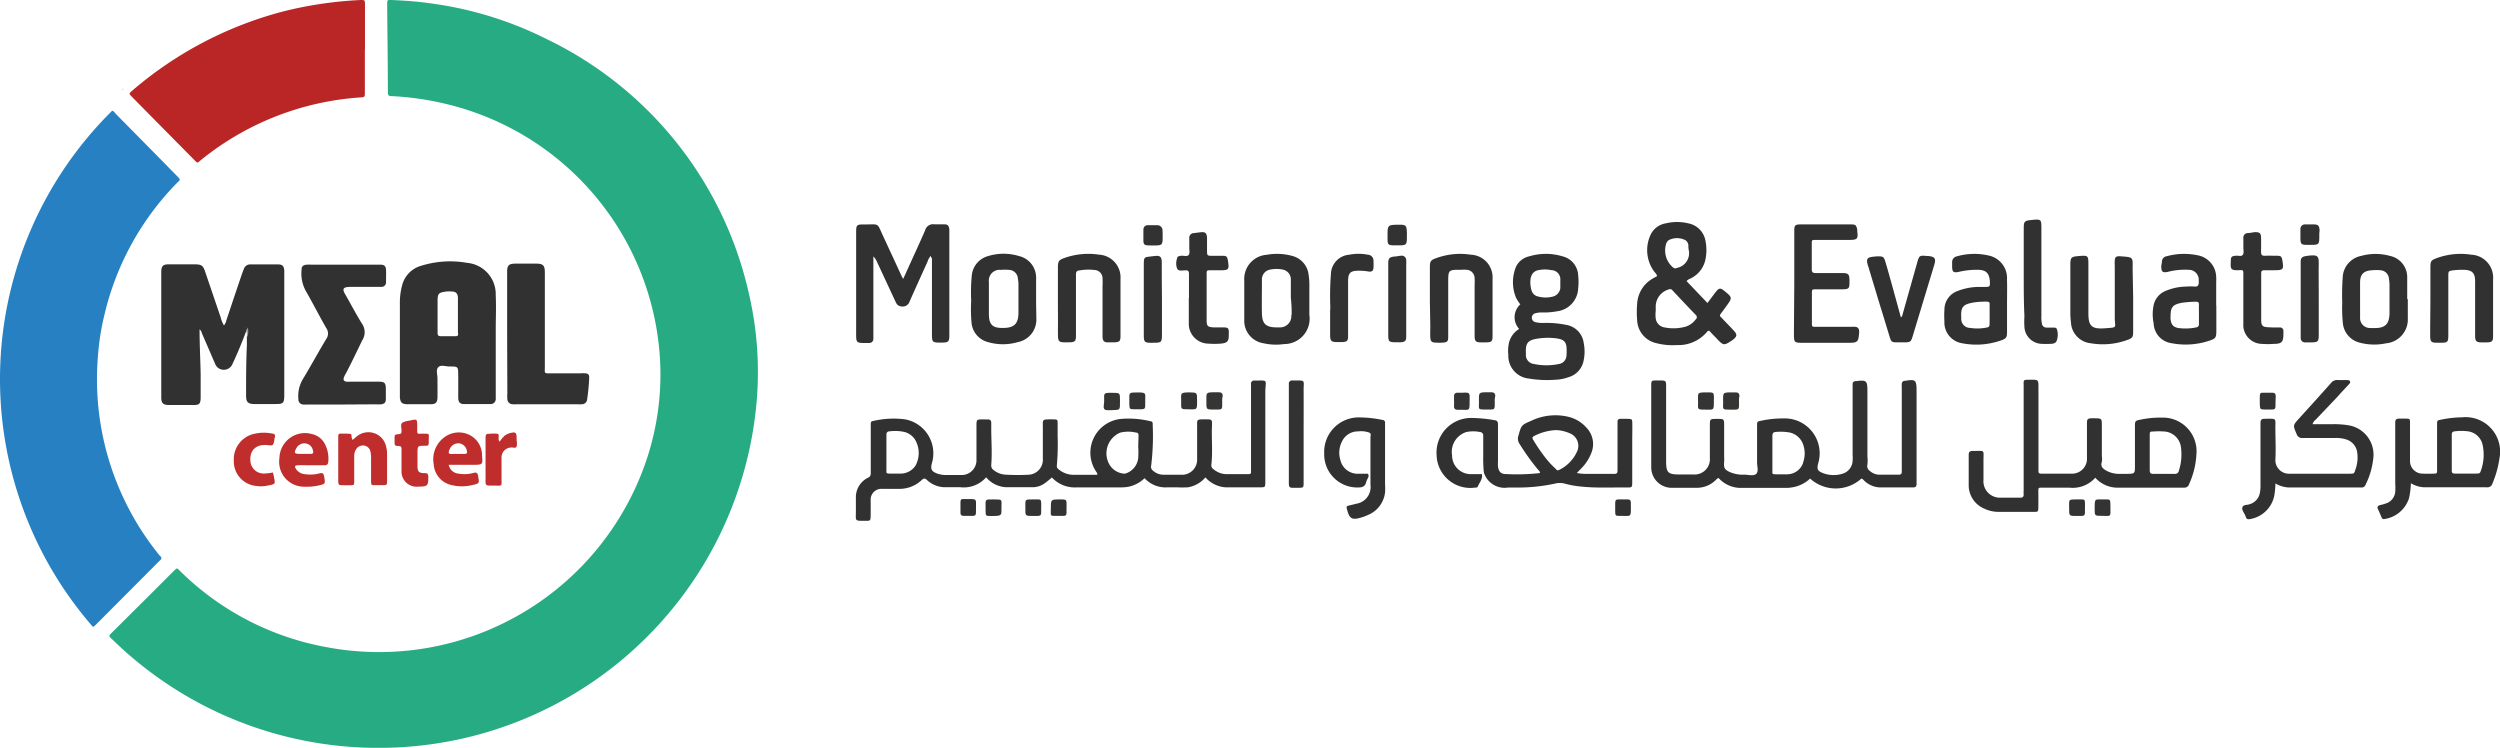 <svg xmlns="http://www.w3.org/2000/svg" width="167.151" height="50" viewBox="0 0 167.151 50"><g transform="translate(-278 -10)"><g transform="translate(277.964 10.002)"><g transform="translate(0.036 -0.002)"><path d="M29.068,50a25.386,25.386,0,0,1-17.8-7.244l-.139-.131a.136.136,0,0,1,0-.222l.133-.137q2.043-2.022,4.073-4.057l.139-.131c.066-.079.139-.1.219,0l.219.216A18.663,18.663,0,0,0,25.771,43.3,18.857,18.857,0,0,0,47.1,30.367a17.976,17.976,0,0,0,.743-6.864A18.66,18.66,0,0,0,33.519,6.935a19.485,19.485,0,0,0-3.589-.51c-.179,0-.245-.046-.245-.236,0-1.963-.033-3.926-.046-5.935,0-.255,0-.262.292-.255.9.039,1.784.1,2.653.229a24.426,24.426,0,0,1,7.728,2.388A24.924,24.924,0,0,1,53.824,19.63a23.116,23.116,0,0,1,.537,6.982A25.34,25.34,0,0,1,29.068,50Z" transform="translate(-3.752 0.002)" fill="#27ab83"/><path d="M6.241,45.664A25.207,25.207,0,0,1,7.528,11.17c.119,0,.179.126.252.206q2.05,2.07,4.086,4.146c.279.285.226.245,0,.471a18.68,18.68,0,0,0-4.849,8.816,17.181,17.181,0,0,0-.444,2.905A18.673,18.673,0,0,0,10.626,40.8c.04.046.08.1.126.146a.153.153,0,0,1,0,.259l-.08.08L6.42,45.552C6.367,45.591,6.321,45.658,6.241,45.664Z" transform="translate(-0.036 -3.759)" fill="#2680c2"/><path d="M28.827,3.317V6.156c0,.332,0,.338-.312.358A18.945,18.945,0,0,0,17.9,10.673c-.305.252-.226.272-.537-.04L13.3,6.521c-.272-.285-.265-.245,0-.484A25.294,25.294,0,0,1,23.5.73,26.421,26.421,0,0,1,28.535,0c.292,0,.292,0,.3.292V3.317Z" transform="translate(-4.433 0.001)" fill="#ba2525"/><path d="M21.962,31.581c-.279.736-.577,1.466-.915,2.182a.624.624,0,0,1-1.148,0c-.285-.663-.57-1.327-.862-1.99-.046-.106-.06-.245-.186-.332,0,1.008.053,1.99.073,2.992v1.532c0,.511-.119.531-.531.531H16.814c-.411,0-.524-.119-.524-.524V27.614c0-.411.113-.524.517-.524h1.612c.584,0,.663.046.836.584l1.008,2.965a1.91,1.91,0,0,0,.219.537.836.836,0,0,0,.166-.358c.332-.988.663-1.99,1-2.972.053-.153.106-.312.172-.464a.431.431,0,0,1,.418-.285h1.877c.279,0,.378.126.4.4v8.272c0,.663-.06.663-.71.663h-1.26c-.464,0-.59-.119-.584-.6,0-1.095,0-2.2.053-3.317v-.61a1.871,1.871,0,0,0,0-.577c0-.053-.046,0,0,0h0A.252.252,0,0,1,21.962,31.581Z" transform="translate(-5.508 -9.418)" fill="#313131"/><path d="M33.036,36.471h-2.3a2.343,2.343,0,0,1-.305,0,.332.332,0,0,1-.325-.358,2.182,2.182,0,0,1,.292-1.327c.544-.9,1.041-1.818,1.579-2.713a.61.61,0,0,0,0-.7c-.478-.829-.909-1.685-1.386-2.514a2.408,2.408,0,0,1-.272-1.4c0-.232.1-.312.338-.338a2.3,2.3,0,0,1,.305,0H35.6c.259,0,.352.106.365.352s0,.537,0,.809a.3.3,0,0,1-.3.325H33.6c-.551,0-.577.153-.332.551.378.663.723,1.327,1.1,1.924a1,1,0,0,1,0,1.108c-.358.743-.71,1.486-1.095,2.216a1.325,1.325,0,0,0-.119.239c-.073.179,0,.272.166.3a1.769,1.769,0,0,0,.265,0h1.877c.418,0,.484.08.491.5V36.1c0,.232-.086.325-.318.358a1.546,1.546,0,0,1-.305,0Z" transform="translate(-10.155 -9.425)" fill="#313131"/><path d="M51.88,31.7V27.557c0-.431.119-.531.557-.537h1.38c.471,0,.584.119.584.6v6.242c0,.544-.093.491.484.491H56.8a1.77,1.77,0,0,1,.265,0c.232,0,.312.093.3.312a13.17,13.17,0,0,1-.139,1.446.352.352,0,0,1-.338.312,2.348,2.348,0,0,1-.305,0h-4.06a1.771,1.771,0,0,1-.265,0,.358.358,0,0,1-.365-.371,2.4,2.4,0,0,1,0-.378Z" transform="translate(-17.972 -9.394)" fill="#313131"/><path d="M92.565,25.079a.922.922,0,0,0-.226.391c-.4.882-.8,1.765-1.194,2.653a.491.491,0,0,1-.61.332c-.206-.033-.285-.186-.358-.352l-1.234-2.653a1,1,0,0,0-.226-.325v5.532a.272.272,0,0,1-.252.252h0c-.935,0-.9.066-.9-.763V23.594c0-.59,0-.617.6-.61.968,0,.783-.133,1.2.769s.836,1.8,1.254,2.713l.093.159.352-.776c.371-.823.756-1.645,1.114-2.474a.544.544,0,0,1,.61-.4h.663c.232,0,.312.086.345.325v7.1c0,.425-.066.478-.5.484-.663,0-.663,0-.663-.663V25.245C92.578,25.2,92.572,25.166,92.565,25.079Z" transform="translate(-30.323 -7.977)" fill="#313131"/><path d="M231.723,45.857a5.813,5.813,0,0,1-.073.8,1.99,1.99,0,0,1-1.672,1.592c-.106,0-.166,0-.212-.093l-.06-.146c-.066-.186-.252-.365-.192-.557s.325-.139.5-.212a.955.955,0,0,0,.663-.73,2.368,2.368,0,0,0,.046-.57c0-1.327,0-2.607,0-3.907V41.8c0-.206.093-.265.279-.265.842,0,.71-.08.716.663s.04,1.406,0,2.109a.909.909,0,0,0,.849.9h4.106c.312,0,.312,0,.4-.285a2.329,2.329,0,0,0,.119-1.128,1.048,1.048,0,0,0-.75-.882,2.209,2.209,0,0,0-.723-.093h-2.143a.385.385,0,0,1-.438-.265c-.245-.577-.259-.57.159-1.035.71-.783,1.426-1.566,2.129-2.362a.537.537,0,0,1,.5-.212h.5c.166,0,.219,0,.279.086s-.053.179-.119.252c-.226.245-.458.484-.663.723-.5.531-1,1.055-1.506,1.585a.57.57,0,0,0-.212.305h1.367a5.75,5.75,0,0,1,1.068.08,1.99,1.99,0,0,1,1.619,2.255,5.239,5.239,0,0,1-.511,1.718.272.272,0,0,1-.292.179h-4.829A1.851,1.851,0,0,1,231.723,45.857Z" transform="translate(-79.586 -13.535)" fill="#313131"/><path d="M183.43,26.927V23.385c0-.338.073-.4.411-.4h3.37c.325,0,.365.046.431.365v.113c.066.464,0,.551-.464.557h-2.3c-.272,0-.279,0-.279.272v1.685c0,.212.073.259.265.259h1.758c.425,0,.491.073.5.484v.119c0,.431-.046.478-.484.484h-1.725c-.3,0-.305,0-.305.285V29.56c0,.265,0,.272.272.272h2.335a2.35,2.35,0,0,1,.305,0,.265.265,0,0,1,.245.292.66.66,0,0,1,0,.113c-.046.61-.106.663-.71.663h-2.985c-.663,0-.663,0-.663-.663Z" transform="translate(-63.464 -7.98)" fill="#313131"/><path d="M108.17,29.134V26.945c0-.478.046-.551.484-.7a4.763,4.763,0,0,1,2.262-.206,1.526,1.526,0,0,1,1.439,1.638v3.788c0,.365-.066.425-.425.438h-.418c-.259,0-.338-.093-.358-.352v-3.41a4.163,4.163,0,0,0,0-.5.557.557,0,0,0-.551-.577,3.317,3.317,0,0,0-1,.033c-.172,0-.226.106-.226.279v4.06c0,.4-.06.458-.471.464H108.6c-.345,0-.418-.08-.425-.438s0-.61,0-.922Z" transform="translate(-37.438 -9.013)" fill="#313131"/><path d="M248.46,29.147V26.885c0-.411.046-.478.431-.617a4.644,4.644,0,0,1,2.3-.226,1.532,1.532,0,0,1,1.459,1.658v3.755c0,.385-.06.444-.444.451H251.9c-.371,0-.451-.08-.451-.451V27.814c0-.564-.212-.75-.776-.763a5.267,5.267,0,0,0-.663.033c-.352.046-.352.06-.352.4V31.3c0,.63,0,.63-.663.63h-.033c-.471,0-.517-.053-.517-.537v-.5Z" transform="translate(-85.962 -9.013)" fill="#313131"/><path d="M146.19,29.14V26.878c0-.4.053-.478.438-.61a4.643,4.643,0,0,1,2.3-.226,1.519,1.519,0,0,1,1.453,1.625v3.794c0,.385-.06.438-.451.444h-.305c-.371,0-.444-.08-.444-.458V28.132a4.725,4.725,0,0,0,0-.531.564.564,0,0,0-.544-.551,1.99,1.99,0,0,0-.345,0c-.876,0-.876,0-.876.862v3.655c0,.272-.086.338-.345.352a3.2,3.2,0,0,1-.5,0c-.252,0-.338-.086-.352-.345s0-.484,0-.73Z" transform="translate(-50.588 -9.013)" fill="#313131"/><path d="M216.379,28.979v2.262c0,.378-.046.451-.418.577a4.75,4.75,0,0,1-2.415.212,1.473,1.473,0,0,1-1.327-1.42,4.633,4.633,0,0,1-.04-.61V26.784c0-.484.053-.544.544-.584.663-.053.663-.046.663.624v3.217c0,.823.206,1.055,1.1.988s.663,0,.663-.743V26.837a2.357,2.357,0,0,1,0-.305c0-.265.1-.338.365-.318.9.066.836.046.829.842Z" transform="translate(-73.755 -9.079)" fill="#313131"/><path d="M193.142,30.29c.113-.053.1-.153.126-.232l.955-3.383c.146-.524.159-.531.663-.484h.073c.458.046.544.166.418.59l-1.453,4.8c-.106.345-.153.378-.517.385h-.458c-.4,0-.451,0-.57-.418-.206-.663-.4-1.327-.61-1.99-.272-.889-.537-1.778-.8-2.653a1.58,1.58,0,0,1-.073-.252c-.04-.232,0-.345.252-.391a2.924,2.924,0,0,1,.451-.046c.325,0,.4,0,.5.338.172.57.332,1.148.491,1.725Z" transform="translate(-66.05 -9.076)" fill="#313131"/><path d="M231.128,30.145h.5a.226.226,0,0,1,.239.245,1.839,1.839,0,0,1,0,.192c0,.544-.113.663-.663.663a4.889,4.889,0,0,1-.763,0,1.267,1.267,0,0,1-1.254-1.353V26.6c0-.279,0-.3-.265-.285-.663.04-.584-.139-.57-.663,0-.226.08-.279.312-.3s.372.066.478-.053.04-.365.046-.551,0-.385,0-.577a.305.305,0,0,1,.285-.338c.166,0,.332-.046.5-.06.3,0,.391.06.4.365s0,.663,0,.955c0,.206.073.272.272.259s.537,0,.8,0,.305.053.352.305c.1.617.073.663-.557.663h-.5c-.358,0-.358,0-.358.345v2.952c0,.438.093.5.524.517Z" transform="translate(-79.197 -8.252)" fill="#313131"/><path d="M121.107,28.182V26.577c0-.179-.046-.272-.239-.245h-.073c-.172,0-.385.066-.484-.133a.975.975,0,0,1,0-.663c0-.146.159-.172.292-.186s.371.073.478-.046.04-.345.046-.517,0-.411,0-.61a.305.305,0,0,1,.292-.338l.418-.053c.365-.046.464.033.478.4v.769c0,.4,0,.4.385.4h.663c.259,0,.3.053.345.305.1.624.073.663-.564.663h-.577c-.272,0-.279,0-.279.279v3.1c0,.352.093.418.451.438h.61c.385,0,.438.04.418.438a.663.663,0,0,1,0,.113c0,.4-.126.5-.544.537a5.4,5.4,0,0,1-.8,0,1.327,1.327,0,0,1-1.327-1.386V28.182Z" transform="translate(-41.612 -8.252)" fill="#313131"/><path d="M207.48,26.185v-3.1c0-.471.053-.517.517-.564.663-.066.663-.046.663.6v5.824a2.034,2.034,0,0,0,.033.491.3.3,0,0,0,.312.279h.458c.093,0,.192,0,.232.106a1.187,1.187,0,0,1,0,.743c-.06.206-.252.239-.438.239a5.435,5.435,0,0,1-.57,0,1.194,1.194,0,0,1-1.161-1.121,5.308,5.308,0,0,1,0-.723C207.48,28.023,207.48,27.107,207.48,26.185Z" transform="translate(-72.172 -7.813)" fill="#313131"/><path d="M135.993,29.548a19.116,19.116,0,0,1,.04-2.222,1.327,1.327,0,0,1,1.221-1.287,3.191,3.191,0,0,1,1.254,0,.391.391,0,0,1,.371.411,2.939,2.939,0,0,1,0,.418c0,.245-.1.332-.338.292a3.729,3.729,0,0,0-.61-.053c-.6,0-.75.126-.75.73V31.5c0,.292-.08.358-.358.378h-.385c-.378,0-.451-.073-.458-.444V29.833Z" transform="translate(-47.047 -9.008)" fill="#313131"/><path d="M34.979,44.321c.073.126,0,.265.119.4.08-.073.159-.146.245-.212a1.214,1.214,0,0,1,1.99.663,2.03,2.03,0,0,1,.06.491v1.758c0,.325,0,.325-.345.325h-.418c-.3,0-.3,0-.305-.285V45.973a2.136,2.136,0,0,0-.04-.458.5.5,0,0,0-.438-.418.537.537,0,0,0-.544.285.842.842,0,0,0-.106.478v1.605c0,.285,0,.285-.305.285a3.6,3.6,0,0,1-.378,0c-.378,0-.385,0-.385-.365V44.48c0-.153.053-.186.186-.179a5.049,5.049,0,0,1,.663.02Z" transform="translate(-11.514 -15.308)" fill="#bf2d2c"/><path d="M132.728,42.575v3.177c0,.385,0,.385-.378.385-.663,0-.61.073-.61-.617V39.2a.209.209,0,0,1,.232-.239h.04c.889,0,.71-.046.716.663C132.735,40.6,132.728,41.587,132.728,42.575Z" transform="translate(-45.567 -13.523)" fill="#323232"/><path d="M236.6,29.059v2.415c0,.425-.066.478-.491.484h-.425a.285.285,0,0,1-.292-.292V26.71a1.173,1.173,0,0,1,0-.153c0-.245.1-.332.352-.371a2.993,2.993,0,0,1,.458-.046c.259,0,.378.073.391.345s0,.458,0,.663Z" transform="translate(-81.567 -9.065)" fill="#323232"/><path d="M118.134,29.081v2.255c0,.663,0,.663-.663.663h-.113c-.371,0-.438-.073-.438-.458V26.673c0-.4.08-.4.4-.438l.338-.04c.352-.04.458.053.464.418s0,.663,0,1Z" transform="translate(-40.445 -9.081)" fill="#323232"/><path d="M141.9,29.075V26.72c0-.391.066-.458.458-.5.126,0,.252-.04.378-.046a.3.3,0,0,1,.365.305,1.758,1.758,0,0,1,0,.265v4.869c0,.259-.1.325-.365.345h-.305c-.491,0-.531-.04-.531-.517Z" transform="translate(-49.081 -9.074)" fill="#323232"/><path d="M42.088,44.3v.186c0,.126-.04.2-.172.192h-.08c-.5,0-.5,0-.5.551v.8c0,.391.1.478.484.478.186,0,.232.06.239.239,0,.6-.033.663-.663.663a1.008,1.008,0,0,1-1.128-1.035V45c0-.279,0-.292-.279-.312-.153,0-.192-.08-.186-.219s0-.179,0-.265c0-.265,0-.272.285-.305.133,0,.186-.06.179-.186v-.073c0-.172-.086-.391.066-.511A1.326,1.326,0,0,1,40.8,43c.517-.126.517-.126.517.418s-.04.451.411.451S42.088,43.864,42.088,44.3Z" transform="translate(-13.422 -14.874)" fill="#bf2e2c"/><path d="M26.219,46.92a.794.794,0,0,0,.04.159c.113.663.206.6-.517.736a1.989,1.989,0,0,1-.663,0A1.645,1.645,0,0,1,23.6,46.137a1.745,1.745,0,0,1,1.433-1.818,2.753,2.753,0,0,1,1.141,0c.159,0,.219.113.166.265s0,.126-.033.192c-.08.352-.08.352-.451.312-.736-.08-1.194.325-1.148,1.022a.889.889,0,0,0,.962.876A4.575,4.575,0,0,0,26.219,46.92Z" transform="translate(-7.968 -15.328)" fill="#bf2d2c"/><path d="M139.3,42.912a7.748,7.748,0,0,0-1.7-.172,2.308,2.308,0,0,0-2.216,2.408,2.209,2.209,0,0,0,2.275,2.275c.285,0,.458-.066.531-.352s.239-.345.119-.564h-.663a1.187,1.187,0,0,1-1.187-.942,1.639,1.639,0,0,1,.119-1.227,1.168,1.168,0,0,1,1.068-.663,1.6,1.6,0,0,1,.75.08c.153.066.08.2.08.3v3.177a1.128,1.128,0,0,1-.955,1.28c-.159.046-.325.08-.484.119s-.179.08-.139.219c.172.663.325.783,1,.57a2.892,2.892,0,0,0,.4-.153,1.857,1.857,0,0,0,1.154-1.506,3.5,3.5,0,0,0,0-.531V43.111a.172.172,0,0,0-.139-.2Z" transform="translate(-46.847 -14.831)" fill="#313131"/><path d="M50.6,44.842a3.371,3.371,0,0,1,.312-.378,1.147,1.147,0,0,1,.371-.186c.385-.1.451-.046.451.338a1.172,1.172,0,0,1,0,.153.929.929,0,0,1,0,.411c-.08.139-.259.033-.391.06a.663.663,0,0,0-.617.7V47.27c0,.61.08.511-.531.517s-.537,0-.537-.551V44.583c0-.2.046-.279.252-.259a2.263,2.263,0,0,1,.564,0C50.627,44.4,50.441,44.689,50.6,44.842Z" transform="translate(-17.193 -15.318)" fill="#bf2e2c"/><path d="M236.627,23.643c0,.663,0,.663-.663.663-.584,0-.6,0-.6-.6v-.458a.3.3,0,0,1,.312-.312h.57c.305,0,.378.086.4.385C236.634,23.457,236.627,23.563,236.627,23.643Z" transform="translate(-81.558 -7.933)" fill="#323232"/><path d="M143.123,23.686c0,.663,0,.663-.663.663s-.63,0-.63-.663,0-.716.716-.716h.153c.332,0,.4.08.418.4A2.623,2.623,0,0,1,143.123,23.686Z" transform="translate(-49.058 -7.944)" fill="#323232"/><path d="M118.167,23.706c0,.663,0,.663-.663.663s-.624,0-.624-.617V23.3a.285.285,0,0,1,.3-.285h.6a.348.348,0,0,1,.378.371A2.6,2.6,0,0,1,118.167,23.706Z" transform="translate(-40.432 -7.958)" fill="#323232"/><path d="M115.439,40.641c0-.524-.053-.531.551-.531s.511.053.511.524c0,.663.073.6-.617.6h-.153c-.259,0-.279-.033-.292-.292Z" transform="translate(-39.932 -13.871)" fill="#353434"/><path d="M174.609,40.7c0,.624,0,.557-.557.557s-.511,0-.5-.491c0-.663-.106-.663.63-.663h.113c.279,0,.312.04.318.305C174.615,40.5,174.609,40.591,174.609,40.7Z" transform="translate(-60.019 -13.868)" fill="#353434"/><path d="M149.66,40.707c0,.663,0,.57-.577.57h-.212c-.172,0-.259-.066-.252-.245s0-.431,0-.663a.206.206,0,0,1,.232-.232h.265C149.72,40.11,149.667,40.123,149.66,40.707Z" transform="translate(-51.402 -13.878)" fill="#353434"/><path d="M121.8,40.647c0,.663,0,.59-.564.59s-.5,0-.5-.531-.106-.6.557-.6C121.8,40.116,121.8,40.11,121.8,40.647Z" transform="translate(-41.762 -13.871)" fill="#353434"/><path d="M152.219,40.694c0,.6.04.551-.557.551s-.5,0-.5-.491c0-.663-.066-.663.663-.663h.153c.186,0,.285.073.272.272A1.1,1.1,0,0,0,152.219,40.694Z" transform="translate(-52.279 -13.864)" fill="#353534"/><path d="M177.179,40.7c0,.6.046.557-.551.557s-.511,0-.511-.491c0-.663-.066-.663.663-.663h.153c.186,0,.285.066.272.272A1.045,1.045,0,0,0,177.179,40.7Z" transform="translate(-60.908 -13.868)" fill="#353534"/><path d="M112.853,40.713c0-.551-.093-.57.557-.564.5,0,.5,0,.5.5,0,.73.04.624-.663.663H113.1c-.192,0-.292-.06-.279-.259S112.853,40.786,112.853,40.713Z" transform="translate(-39.027 -13.885)" fill="#353534"/><path d="M124.37,40.694c0,.6.046.551-.557.551-.5,0-.5,0-.5-.491,0-.663-.073-.663.663-.663h.153c.186,0,.285.073.272.272A1.1,1.1,0,0,0,124.37,40.694Z" transform="translate(-42.653 -13.864)" fill="#353534"/><path d="M215.685,51.584c0,.663.066.557-.584.557-.471,0-.471,0-.471-.478,0-.723,0-.61.6-.624h.08c.365,0,.365,0,.371.352Z" transform="translate(-74.58 -17.651)" fill="#343333"/><path d="M232.325,40.71c0,.617.04.551-.557.551h-.192c-.259,0-.285-.033-.3-.279s0-.411,0-.617.06-.226.2-.226h.663c.146,0,.2.093.2.226Z" transform="translate(-80.182 -13.881)" fill="#343333"/><path d="M100.749,51.6c0-.6-.06-.557.551-.557s.511,0,.511.531.053.57-.577.577h-.113c-.365,0-.365,0-.371-.358Z" transform="translate(-34.853 -17.651)" fill="#333"/><path d="M105.87,51.591c0,.6.06.557-.557.557-.5,0-.511,0-.5-.491,0-.663-.08-.61.61-.617h.119c.312,0,.318,0,.332.318Z" transform="translate(-36.256 -17.651)" fill="#333"/><path d="M108.465,51.61c0,.584.066.537-.531.531s-.524.086-.517-.511,0-.584.6-.59c.464,0,.458,0,.451.458Z" transform="translate(-37.157 -17.651)" fill="#343333"/><path d="M213.11,51.591c0,.6.066.557-.557.557-.5,0-.5,0-.5-.491,0-.663-.08-.61.617-.617h.113c.318,0,.325,0,.332.318Z" transform="translate(-73.71 -17.651)" fill="#333"/><path d="M99.221,51.586c0,.617.04.544-.557.544H98.4c-.166,0-.226-.08-.219-.232s0-.431,0-.663.073-.232.232-.226h.57c.186,0,.252.086.239.259Z" transform="translate(-33.965 -17.64)" fill="#313131"/><path d="M166.138,51.6c0,.624,0,.544-.557.544h-.153c-.332,0-.332,0-.338-.345v-.531c0-.179.073-.232.232-.226h.265C166.165,51.046,166.145,50.967,166.138,51.6Z" transform="translate(-57.097 -17.651)" fill="#313131"/><path d="M24.84,33.742a.3.3,0,0,1,.119-.232,1.068,1.068,0,0,1-.04.61C24.853,34,24.946,33.835,24.84,33.742Z" transform="translate(-8.386 -11.585)" fill="#a09c9c"/><path d="M12.327,9.043a.146.146,0,0,1,.126-.113h0s-.066.1-.133.1Z" transform="translate(-4.172 -3.005)" fill="#d3b6ac"/><path d="M12.326,9.113l-.046.033.033-.046Z" transform="translate(-4.158 -3.062)" fill="#d3b6ac"/><path d="M114.434,39h-.073a.206.206,0,0,0-.226.245v5.824c0,.119,0,.192-.166.192h-1.493a1.373,1.373,0,0,1-.842-.325.312.312,0,0,1-.153-.285c.106-.9,0-1.791.046-2.653v-.113c0-.252-.033-.279-.292-.292h-.119c-.663,0-.584,0-.584.57v2.07A1.015,1.015,0,0,1,109.6,45.3h-1.327a1.068,1.068,0,0,1-.7-.279.318.318,0,0,1-.113-.338,16.512,16.512,0,0,0,.1-2.746c0-.119,0-.2-.166-.219a6.149,6.149,0,0,0-1.937-.153,2.269,2.269,0,0,0-1.625,3.6c0,.04.066.08,0,.139H102.3a1.572,1.572,0,0,1-.962-.312c-.1-.08-.212-.159-.186-.312a15.963,15.963,0,0,0,.053-1.95v-.842c0-.279,0-.279-.285-.292H100.8c-.663,0-.584,0-.584.57v2.07a1,1,0,0,1-.935,1.061,14,14,0,0,1-1.493,0,1.406,1.406,0,0,1-.882-.325.371.371,0,0,1-.139-.332c.066-.8,0-1.612,0-2.415v-.385c0-.153-.06-.239-.226-.239a1.738,1.738,0,0,1-.186,0c-.61,0-.577-.053-.577.584v2.109a.988.988,0,0,1-1.055,1.022H93.81a1.758,1.758,0,0,1-.61-.08c-.425-.146-.511-.292-.4-.716a2.308,2.308,0,0,0-1.8-2.925,5.97,5.97,0,0,0-2.163.119c-.093,0-.119.08-.126.166v3.257c0,.133,0,.265-.153.345a1.453,1.453,0,0,0-.842,1.393c0,.279,0,.557,0,.842,0,.7-.113.663.663.663.292,0,.318,0,.325-.338s0-.716,0-1.075a.716.716,0,0,1,.776-.723h1.075a2.182,2.182,0,0,0,1.585-.61c.126-.113.2-.093.312,0a1.765,1.765,0,0,0,1.174.5h1.068a1.99,1.99,0,0,0,1.731-.663,1.864,1.864,0,0,0,1.327.663h1.837a1.373,1.373,0,0,0,.75-.265c.166-.113.318-.252.484-.385a2.083,2.083,0,0,0,1.612.663h2.952a3.576,3.576,0,0,0,.531-.04,2.189,2.189,0,0,0,1.1-.577,1.9,1.9,0,0,0,1.565.61h.577a7.3,7.3,0,0,0,.763,0,1.95,1.95,0,0,0,1.161-.663,1.99,1.99,0,0,0,1.327.663h2.335c.332,0,.338,0,.345-.352V39.663C115.13,38.933,115.263,39,114.434,39ZM91.7,44.691a1.187,1.187,0,0,1-.968.531h-.763c-.252,0-.212-.073-.212-.226V42.654c0-.179.06-.259.239-.259a2.826,2.826,0,0,1,1.028.06,1.26,1.26,0,0,1,.61.438,1.758,1.758,0,0,1,.066,1.8Zm14.892-1.28a5.3,5.3,0,0,1,0,.776,1.214,1.214,0,0,1-.889,1.041,1.24,1.24,0,0,1-1.108-.756,1.5,1.5,0,0,1,.8-1.99,2.3,2.3,0,0,1,1.061,0c.133,0,.159.093.159.212Z" transform="translate(-30.491 -13.558)" fill="#313131"/><path d="M46.748,29.065a2.1,2.1,0,0,0-1.91-2.176,6.488,6.488,0,0,0-3.065.192,1.818,1.818,0,0,0-1.287,1.327,4.411,4.411,0,0,0-.146,1.214V35.9c.04.325.146.431.464.438h1.612c.325,0,.431-.119.438-.451s0-.842,0-1.26c0-.265-.119-.6.06-.769s.491-.04.743-.04c.584,0,.577,0,.584.577s0,1,0,1.493c0,.3.106.438.371.444h1.8a.338.338,0,0,0,.338-.352c0-.113,0-.232,0-.345V31.4C46.748,30.624,46.787,29.841,46.748,29.065Zm-2.72,2.726h-.955c-.172,0-.212-.066-.212-.226v-2.1c0-.544.066-.59.617-.663a2.348,2.348,0,0,1,.305,0c.292,0,.425.119.438.418v1.26h0v1.068c.04.166.007.259-.192.245Z" transform="translate(-13.604 -9.314)" fill="#313131"/><path d="M186,38.975a.2.2,0,0,0-.219.212c-.007.139,0,.206,0,.305v5.572a.168.168,0,0,1-.179.186h-1.327A.949.949,0,0,1,183.65,45a.391.391,0,0,1-.166-.431,2.416,2.416,0,0,0,0-.537V39.658c0-.7-.06-.75-.763-.663h-.04a.186.186,0,0,0-.186.2V43.91a2.923,2.923,0,0,1,0,.418.942.942,0,0,1-.63.842,1.99,1.99,0,0,1-1.386-.04c-.332-.139-.378-.259-.292-.617a2.335,2.335,0,0,0-2.322-3.025,6.959,6.959,0,0,0-1.479.153c-.272.053-.279.053-.279.338v2.454c0,.265.119.61-.066.769s-.511.046-.776.046a2.2,2.2,0,0,1-1.008-.186c-.332-.166-.385-.272-.352-.663a3.745,3.745,0,0,0,0-.385v-2.03c0-.464,0-.464-.464-.464h0c-.491,0-.491,0-.491.471v2.149a1.022,1.022,0,0,1-1.108,1.095h-.955c-.743,0-.856-.133-.862-.882V39.539c0-.624.053-.59-.61-.59-.378,0-.385,0-.385.385V44.74a1.367,1.367,0,0,0,1.426,1.386H172.1a1.791,1.791,0,0,0,1.187-.464c.08-.066.133-.159.245-.192a1.99,1.99,0,0,0,1.532.663H178.1a2.442,2.442,0,0,0,.378-.04,2.242,2.242,0,0,0,1.174-.584,2.554,2.554,0,0,0,3.43,0c.113.033.172.139.259.206a1.6,1.6,0,0,0,.942.385h2.262c.166,0,.226-.08.226-.232V39.638C186.768,38.909,186.7,38.856,186,38.975Zm-6.813,5.473a1.128,1.128,0,0,1-1.081.776h-.763c-.252,0-.212-.073-.212-.226V42.657c0-.179.066-.259.239-.265a3.317,3.317,0,0,1,.955.046,1.234,1.234,0,0,1,.876.836,1.784,1.784,0,0,1-.013,1.148Z" transform="translate(-58.628 -13.512)" fill="#313131"/><path d="M214.958,41.444a6.554,6.554,0,0,0-1.486.126c-.425.08-.425.08-.425.524v2.567c0,.531,0,.537-.551.544h-.57a1.8,1.8,0,0,1-.8-.219c-.226-.133-.4-.279-.292-.584a1.187,1.187,0,0,0,0-.378V41.988c0-.5,0-.491-.511-.5s-.484.046-.484.478v2.149a1,1,0,0,1-.922,1.075h-2.149c-.133,0-.179-.06-.172-.186s0-.179,0-.265V39.434c0-.524,0-.524-.531-.524s-.458,0-.458.464v6.932a1.839,1.839,0,0,0,0,.272c0,.166-.066.219-.226.219h-1.327a1.1,1.1,0,0,1-1.134-1.194V44.336c0-.783.133-.663-.736-.663-.186,0-.252.08-.252.252v2.109a1.7,1.7,0,0,0,1.035,1.493,2.216,2.216,0,0,0,.962.219h2.342c.3,0,.312,0,.318-.338s0-.59,0-.882c0-.451-.04-.391.378-.4h1.685a2.023,2.023,0,0,0,1.745-.663,1.99,1.99,0,0,0,1.566.663h4.365a.318.318,0,0,0,.338-.232,5.451,5.451,0,0,0,.491-1.99,2.249,2.249,0,0,0-2.2-2.461Zm1.028,3.549a.259.259,0,0,1-.305.212h-1.413c-.192,0-.232-.08-.232-.245V42.7c0-.371,0-.312.325-.332a4.1,4.1,0,0,1,.57,0,1.207,1.207,0,0,1,1.2,1.121,3.515,3.515,0,0,1-.146,1.5Z" transform="translate(-70.304 -13.522)" fill="#313131"/><path d="M160.078,43.085c0-.345,0-.352-.371-.358h-.425a.172.172,0,0,0-.192.186V46.13c0,.179,0,.285-.245.279h-1.95a3.981,3.981,0,0,1-.524-.06l.3-.312a2.979,2.979,0,0,0,.663-1.015,1.572,1.572,0,0,0-.318-1.7,2.322,2.322,0,0,0-1.154-.716,3.735,3.735,0,0,0-2.541.252c-.663.285-.663.292-.862,1.015a.6.6,0,0,0,.086.537,15.107,15.107,0,0,0,1.2,1.678c.06.08.159.133.159.265a13.89,13.89,0,0,1-2.289.066c-.325,0-.471-.172-.517-.5a3.609,3.609,0,0,1,0-.378V43.119c0-.179-.033-.279-.245-.305a9.466,9.466,0,0,0-1.559-.146,2.315,2.315,0,0,0-2.3,2.488,2.255,2.255,0,0,0,2.574,2.169c.066,0,.146,0,.172-.053.106-.279.352-.511.279-.849h-.663a1.247,1.247,0,0,1-1.327-1.254,1.386,1.386,0,0,1,.955-1.559,2.242,2.242,0,0,1,.915,0,.226.226,0,0,1,.212.259v1.327a9.707,9.707,0,0,0,.04,1.108,1.453,1.453,0,0,0,1.638,1.015h.458a11.621,11.621,0,0,0,2.653-.259,1.274,1.274,0,0,1,.663,0,6.282,6.282,0,0,0,1.055.192c1.028.113,2.056.053,3.091.066.352,0,.365,0,.365-.365V44.041C160.078,43.729,160.085,43.41,160.078,43.085Zm-4.9,3.058c-.106.066-.166,0-.226-.08a5.454,5.454,0,0,1-.663-.71,11.159,11.159,0,0,1-.823-1.2c-.066-.106-.113-.192.04-.272a3.47,3.47,0,0,1,1.473-.4,2.461,2.461,0,0,1,.915.212.9.9,0,0,1,.511,1.174,2.507,2.507,0,0,1-1.227,1.28Z" transform="translate(-50.942 -14.724)" fill="#313131"/><path d="M173.866,30.01c-.239-.265-.491-.517-.736-.776s-.259-.2-.04-.491l.292-.4c.385-.537.385-.557-.126-.975-.285-.239-.385-.232-.617.073s-.345.458-.537.716l-1.393-1.459c.08-.126.206-.146.3-.2a1.818,1.818,0,0,0,.962-1.267,3.151,3.151,0,0,0,0-1.221,1.439,1.439,0,0,0-1.161-1.181,3.211,3.211,0,0,0-1.486,0,1.373,1.373,0,0,0-1.075.882,2.421,2.421,0,0,0,.279,2.328c.073.1.186.172.2.325-.1.06-.206.106-.3.166a2.07,2.07,0,0,0-1.028,1.692,6.384,6.384,0,0,0,0,1.068,1.632,1.632,0,0,0,1.26,1.546,4.332,4.332,0,0,0,1.4.133,2.488,2.488,0,0,0,2.05-.929.144.144,0,0,0,.093-.046c.153.159.305.325.464.484.517.551.517.551,1.128.146C174.085,30.395,174.105,30.262,173.866,30.01Zm-4.551-5.725a.557.557,0,0,1,.186-.325,1.227,1.227,0,0,1,1.134,0,.491.491,0,0,1,.192.318,1.49,1.49,0,0,0,.04.418,1.008,1.008,0,0,1-.8,1.114.232.232,0,0,1-.279-.04A1.486,1.486,0,0,1,169.316,24.285Zm1.99,4.982a1.327,1.327,0,0,1-.663.471,3.025,3.025,0,0,1-1.4.053.7.7,0,0,1-.6-.6,2.089,2.089,0,0,1,0-.5v-.338a1.194,1.194,0,0,1,.862-1.1.2.2,0,0,1,.259.06c.524.557,1.048,1.114,1.579,1.665a.186.186,0,0,1-.053.292Z" transform="translate(-57.94 -7.898)" fill="#313131"/><path d="M159.254,31.974a1.406,1.406,0,0,0-1.161-1.214,6.593,6.593,0,0,0-1.446-.133,2.169,2.169,0,0,1-.663-.06.307.307,0,0,1,.007-.577,1.532,1.532,0,0,1,.491-.06,4.929,4.929,0,0,0,.988-.08,1.605,1.605,0,0,0,1.413-1.526,3.927,3.927,0,0,0,0-.882,1.366,1.366,0,0,0-1.048-1.267,3.841,3.841,0,0,0-2.222,0,1.28,1.28,0,0,0-.882.69,2.7,2.7,0,0,0,0,2.083,2.607,2.607,0,0,0,.285.438,1.161,1.161,0,0,0-.08,1.645,1.5,1.5,0,0,0-.663.862,2.421,2.421,0,0,0-.06.876,1.526,1.526,0,0,0,1.373,1.579,7.37,7.37,0,0,0,1.751.08,2.9,2.9,0,0,0,.9-.172,1.42,1.42,0,0,0,1-1.061A2.859,2.859,0,0,0,159.254,31.974ZM155.724,27.6a.6.6,0,0,1,.5-.5,2.163,2.163,0,0,1,.876,0,.61.61,0,0,1,.59.663v.192h0V28.3a.663.663,0,0,1-.491.564,1.9,1.9,0,0,1-.982,0,.577.577,0,0,1-.464-.458,1.791,1.791,0,0,1-.033-.836ZM158.1,32.83a.584.584,0,0,1-.471.537,4.12,4.12,0,0,1-1.738,0,.6.6,0,0,1-.5-.663h0c-.046-.756.126-.942.876-1.041a4.4,4.4,0,0,1,1.181,0c.5.073.663.245.663.75a3.612,3.612,0,0,1-.007.385Z" transform="translate(-53.366 -9.037)" fill="#313131"/><path d="M248.769,42.723a7.3,7.3,0,0,0-1.366.153c-.279.053-.285.053-.285.325v3.144a.126.126,0,0,1-.139.139,8.4,8.4,0,0,1-.915,0,.842.842,0,0,1-.756-.856V43.115c0-.285,0-.3-.305-.305h-.418c-.179,0-.265.066-.265.245v4.093a4.063,4.063,0,0,1,0,.57.9.9,0,0,1-.617.763,4.04,4.04,0,0,1-.4.113c-.153.04-.206.126-.133.279s.153.352.232.524a.159.159,0,0,0,.2.126,2.03,2.03,0,0,0,1.638-1.386,5.04,5.04,0,0,0,.126-1.008,1.891,1.891,0,0,0,.876.272h4.179a.352.352,0,0,0,.4-.252,6.853,6.853,0,0,0,.464-1.658,2.308,2.308,0,0,0-2.508-2.766Zm1.26,3.615c-.04.126-.119.146-.232.146H248.3c-.146,0-.2-.053-.2-.2V43.871c0-.146.073-.2.206-.212a3.516,3.516,0,0,1,.876,0,1.161,1.161,0,0,1,.988.942A3.151,3.151,0,0,1,250.029,46.339Z" transform="translate(-84.174 -14.821)" fill="#313131"/><path d="M131.523,27.408a1.466,1.466,0,0,0-1.134-1.294,3.814,3.814,0,0,0-1.665-.066,1.619,1.619,0,0,0-1.506,1.718v1.267h0v1.373a1.519,1.519,0,0,0,1.294,1.559,3.788,3.788,0,0,0,1.366.053,1.7,1.7,0,0,0,1.692-1.957V27.986A4.056,4.056,0,0,0,131.523,27.408Zm-1.161,2.653a.756.756,0,0,1-.75.842,1.9,1.9,0,0,1-.192,0c-.736,0-1.008-.212-1.022-.949s0-1.327,0-2.03v-.265a.663.663,0,0,1,.577-.624,2.043,2.043,0,0,1,.8,0,.663.663,0,0,1,.557.663v1.227h0a8.8,8.8,0,0,1,.053,1.154Z" transform="translate(-44.026 -9.013)" fill="#313131"/><path d="M103.636,29.023V27.7a1.325,1.325,0,0,0,0-.153A1.473,1.473,0,0,0,102.5,26.13a3.516,3.516,0,0,0-2.076,0,1.486,1.486,0,0,0-1.088,1.294,11.941,11.941,0,0,0-.04,1.685,10.2,10.2,0,0,0,.027,1.526,1.473,1.473,0,0,0,1.1,1.247,3.549,3.549,0,0,0,1.99,0,1.532,1.532,0,0,0,1.24-1.579C103.65,29.892,103.636,29.46,103.636,29.023Zm-2.3,1.91c-.624,0-.842-.252-.856-.876V28.943h0V27.868a.723.723,0,0,1,.8-.816,2.906,2.906,0,0,1,.537,0,.61.61,0,0,1,.6.59,1.786,1.786,0,0,1,.04.378V29.9C102.456,30.635,102.2,30.96,101.335,30.933Z" transform="translate(-34.362 -9.008)" fill="#313131"/><path d="M243.921,29.015V27.563a1.446,1.446,0,0,0-1.154-1.439,3.576,3.576,0,0,0-1.924,0,1.526,1.526,0,0,0-1.234,1.426,16.532,16.532,0,0,0-.033,1.718,10.018,10.018,0,0,0,.04,1.327,1.486,1.486,0,0,0,1.121,1.327,3.788,3.788,0,0,0,1.771.046,1.6,1.6,0,0,0,1.453-1.685c0-.425,0-.842,0-1.267Zm-2.262,1.93a1.327,1.327,0,0,1-.226,0,.663.663,0,0,1-.663-.71V27.9c0-.551.252-.789.8-.816a2.733,2.733,0,0,1,.57,0,.6.6,0,0,1,.557.544,2.975,2.975,0,0,1,.04.418v1.877C242.74,30.687,242.435,30.979,241.658,30.946Z" transform="translate(-82.974 -9.014)" fill="#313131"/><path d="M224.724,29.452V27.847a2.273,2.273,0,0,0,0-.305,1.506,1.506,0,0,0-1.24-1.459,4.425,4.425,0,0,0-2.083.066.365.365,0,0,0-.305.345,2.322,2.322,0,0,1-.046.3c0,.378.073.471.438.4a1.329,1.329,0,0,1,.153-.04,4.644,4.644,0,0,1,1.254-.1.663.663,0,0,1,.663.663v.226c0,.073-.046.239-.212.232a5.305,5.305,0,0,0-.663,0,3.681,3.681,0,0,0-1.406.318,1.327,1.327,0,0,0-.736.922,3,3,0,0,0,0,1.214,1.386,1.386,0,0,0,1.207,1.333,4.968,4.968,0,0,0,2.567-.186c.358-.119.411-.2.418-.584V29.472Zm-1.373,1.459a3.456,3.456,0,0,1-1.108.04c-.378-.046-.524-.219-.57-.6a1,1,0,0,1,0-.192c0-.61.146-.783.75-.9a7.715,7.715,0,0,1,.955-.073c.153,0,.2.06.192.206s0,.431,0,.663v.61a.206.206,0,0,1-.219.239Z" transform="translate(-76.548 -9.014)" fill="#313131"/><path d="M202.963,27.714a1.539,1.539,0,0,0-1.207-1.612,4.245,4.245,0,0,0-2.156.053.385.385,0,0,0-.305.391v.265c0,.378.08.458.451.378a5.367,5.367,0,0,1,1.214-.139c.61,0,.829.219.862.829,0,.285,0,.305-.279.318h-.537a4.046,4.046,0,0,0-1.327.265,1.327,1.327,0,0,0-.9,1.26,5.972,5.972,0,0,0,0,.769,1.406,1.406,0,0,0,1.187,1.473,4.955,4.955,0,0,0,2.6-.192c.345-.119.4-.2.4-.557V29.492h0C202.963,28.882,202.983,28.3,202.963,27.714ZM201.8,30.527c0,.352,0,.358-.338.411a3.078,3.078,0,0,1-.955,0,.6.6,0,0,1-.6-.663c-.046-.736.1-.915.842-1.041a5.545,5.545,0,0,1,.876-.053c.126,0,.186.046.179.179s0,.458,0,.663Z" transform="translate(-68.775 -9.013)" fill="#313131"/><path d="M31.228,45.022a1.287,1.287,0,0,0-.869-.663,1.711,1.711,0,0,0-2.169,1.605,1.665,1.665,0,0,0,1.7,1.917,3.5,3.5,0,0,0,.876-.073c.517-.113.5-.106.411-.624-.04-.219-.133-.245-.312-.192a2.408,2.408,0,0,1-.949.053A.783.783,0,0,1,29.3,46.7c-.113-.179-.08-.245.133-.252s.59,0,.882,0H31.2c.186,0,.245-.08.259-.245A2.143,2.143,0,0,0,31.228,45.022Zm-1,.663H29.51c-.312,0-.352-.08-.2-.352a.6.6,0,0,1,.617-.345.564.564,0,0,1,.491.418c.066.232.04.279-.186.285Z" transform="translate(-9.508 -15.34)" fill="#bf2d2c"/><path d="M46.961,45.775a1.512,1.512,0,0,0-.829-1.373,1.605,1.605,0,0,0-1.7.159,1.824,1.824,0,0,0-.7,1.8,1.512,1.512,0,0,0,1.187,1.386,2.939,2.939,0,0,0,1.4,0c.484-.106.471-.119.378-.617-.04-.212-.126-.245-.312-.192a2.262,2.262,0,0,1-.988.046.73.73,0,0,1-.663-.59H46.4C47,46.392,47.021,46.379,46.961,45.775Zm-1.181-.106h-.418a2.99,2.99,0,0,0-.345,0c-.325.033-.338-.086-.2-.358a.624.624,0,0,1,.624-.352.6.6,0,0,1,.5.464C45.993,45.609,45.96,45.662,45.781,45.669Z" transform="translate(-14.733 -15.317)" fill="#bf2d2c"/></g></g></g></svg>